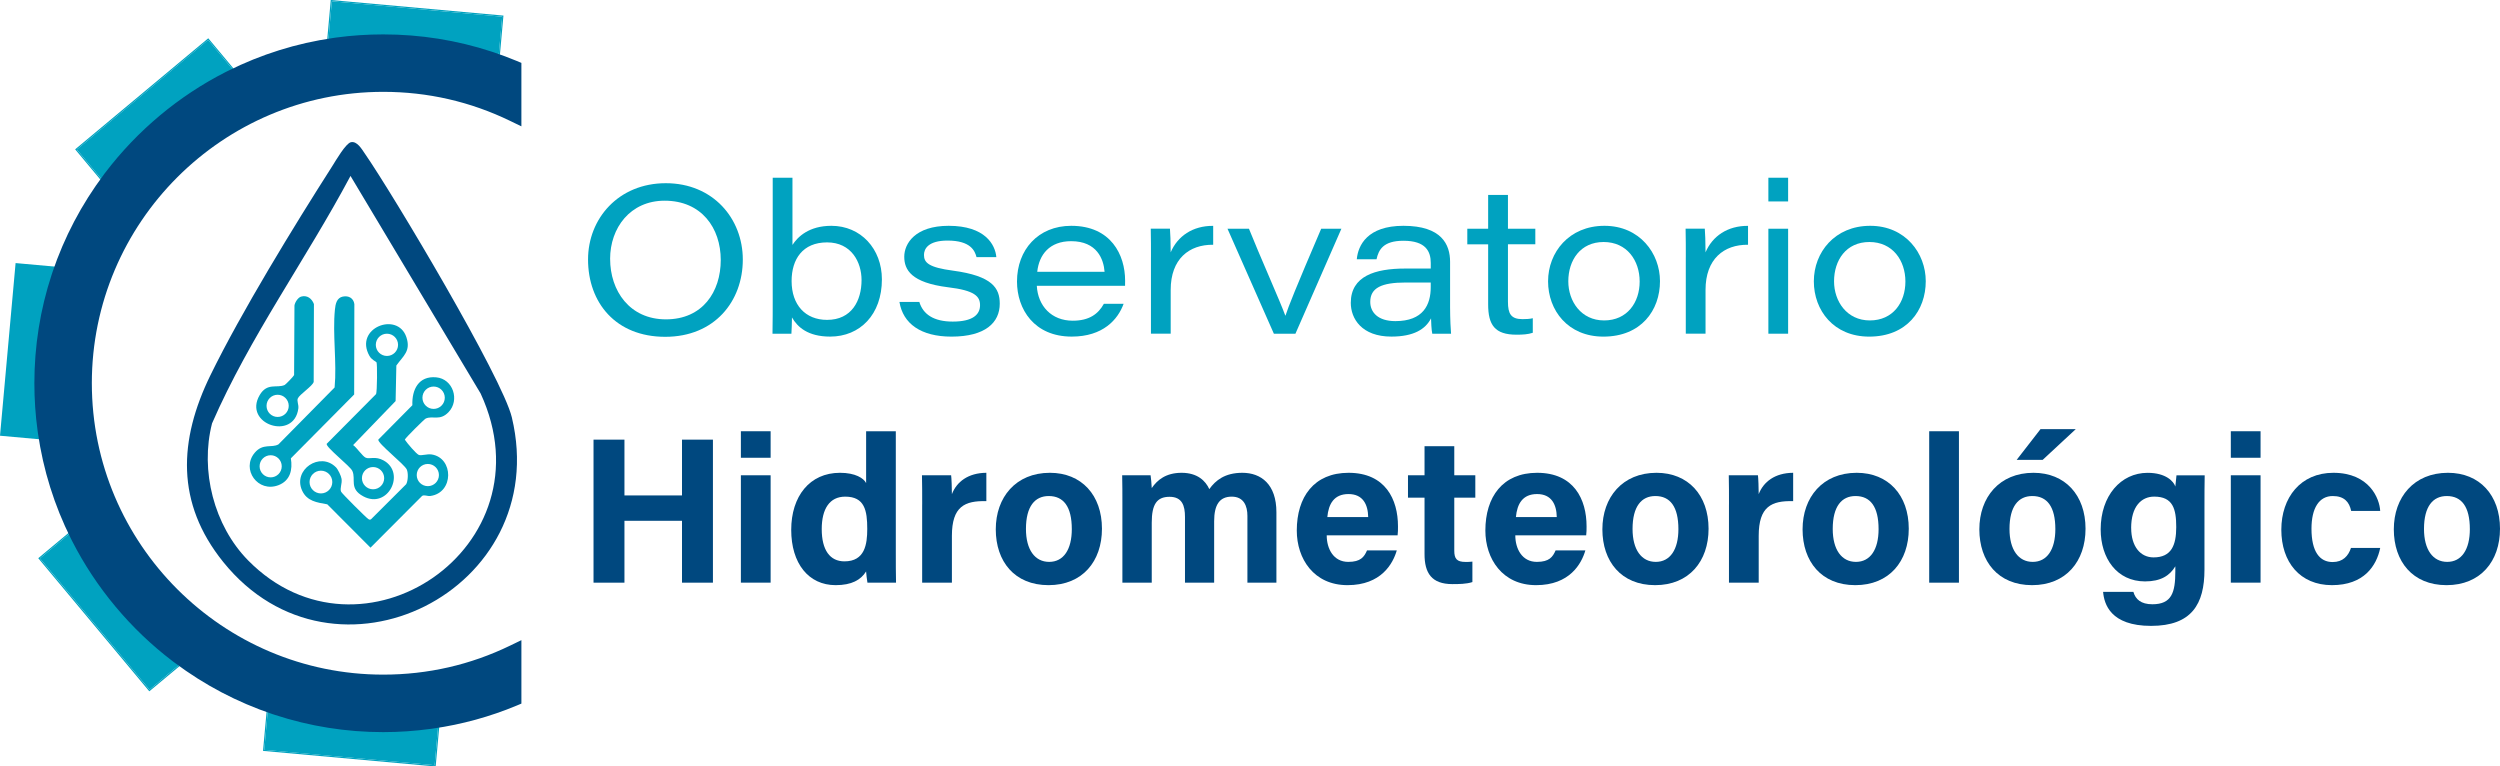 <?xml version="1.0" encoding="UTF-8"?>
<svg id="Capa_2" data-name="Capa 2" xmlns="http://www.w3.org/2000/svg" viewBox="0 0 907.84 278.34">
  <defs>
    <style>
      .cls-1 {
        fill: #00487f;
      }

      .cls-2 {
        fill: #00a2c0;
      }
    </style>
  </defs>
  <g id="Capa_1-2" data-name="Capa 1">
    <g>
      <g>
        <g>
          <rect class="cls-2" x="-18.05" y="117.19" width="62.95" height="21.29" transform="translate(-115.09 129.71) rotate(-84.84)"/>
          <g>
            <rect class="cls-2" x="27.23" y="32.02" width="62.1" height="20.44" transform="translate(-13.53 47.15) rotate(-39.85)"/>
            <path class="cls-2" d="M75.63,13.9L27.29,54.23l13.64,16.35,48.34-40.34-13.64-16.34ZM27.89,54.29L75.57,14.5l13.1,15.69-47.68,39.79-13.1-15.69Z"/>
          </g>
          <g>
            <rect class="cls-2" x="140.3" y="-17.62" width="20.43" height="62.1" transform="translate(123.58 162.13) rotate(-84.83)"/>
            <path class="cls-2" d="M120.11,0l-1.91,21.21,62.71,5.65,1.91-21.2L120.11,0ZM180.52,26.4l-61.85-5.58,1.84-20.35,61.85,5.58-1.84,20.35Z"/>
          </g>
          <g>
            <rect class="cls-2" x="117.6" y="233.85" width="20.43" height="62.1" transform="translate(-147.47 368.48) rotate(-84.86)"/>
            <path class="cls-2" d="M97.43,251.48l-1.92,21.2,62.7,5.66,1.92-21.21-62.7-5.65ZM157.83,277.87l-61.85-5.58,1.83-20.35,61.85,5.58-1.83,20.35Z"/>
          </g>
          <g>
            <path class="cls-2" d="M30.24,189.06l-16.35,13.64,40.33,48.34,16.36-13.63-40.34-48.35ZM14.5,202.76l15.69-13.09,39.78,47.68-15.69,13.09-39.78-47.68Z"/>
            <rect class="cls-2" x="32.02" y="189.01" width="20.43" height="62.1" transform="translate(-131.17 78.14) rotate(-39.84)"/>
          </g>
        </g>
        <path class="cls-1" d="M33.35,139.17c0,58.34,47.47,105.81,105.81,105.81,16.17,0,31.69-3.55,46.11-10.55l4.07-1.97v23.04l-1.74.73c-9.68,4.03-19.86,6.83-30.28,8.32-.17.03-.35.06-.53.08-.16.02-.32.05-.49.06-5.6.77-11.37,1.17-17.14,1.17-13.46,0-26.72-2.12-39.4-6.28l-.53-.17c-.06-.03-.12-.04-.18-.06l-.15-.05c-12.73-4.28-24.67-10.56-35.49-18.66-.16-.1-.32-.23-.48-.35-.14-.11-.25-.19-.35-.27-15.18-11.55-27.77-26.62-36.4-43.58-.03-.05-.08-.15-.13-.25l-.04-.1c-.09-.16-.19-.35-.27-.52-6.01-12.02-10.04-24.9-11.96-38.24-.03-.17-.05-.35-.07-.53-.03-.16-.05-.32-.07-.48-.77-5.59-1.16-11.38-1.16-17.15,0-13.47,2.11-26.73,6.27-39.41l.04-.11c.03-.09.06-.18.09-.26l.05-.15c.02-.06.04-.13.06-.19l.04-.14c4.29-12.75,10.58-24.72,18.71-35.56.06-.1.16-.22.26-.36.09-.11.17-.22.26-.33,11.59-15.25,26.67-27.85,43.64-36.48.12-.06.3-.15.47-.23l.06-.03c.11-.06.23-.12.34-.17,12.04-6.02,24.95-10.06,38.3-11.97.1-.02.3-.05.5-.08l.44-.06c5.59-.76,11.38-1.15,17.15-1.15,13.47,0,26.73,2.11,39.41,6.27l.12.04c.08.03.17.05.25.08l.53.18c2.65.89,5.4,1.92,8.13,3.05l1.74.73v23.04l-4.07-1.97c-14.44-7.01-29.95-10.56-46.11-10.56-58.34,0-105.81,47.47-105.81,105.82Z"/>
        <g>
          <g>
            <path class="cls-2" d="M121.95,169.64c.78.78,1.93,3.17,2.09,4.27.26,1.76-.71,3.45-.16,4.67.29.64,9.28,9.61,9.9,9.93.39.2.62.34,1.01,0l12.71-12.68c.69-1.2.79-4.07.22-5.34-.86-1.9-10.59-9.47-10.35-10.84l12.38-12.5c-.23-5.66,2.27-10.71,8.63-10.13,6.21.56,8.61,8.33,4.52,12.63-3.17,3.33-5.73,1.17-8.31,2.34-.49.22-7.49,7.13-7.58,7.67.76,1.19,4.08,5.09,5.05,5.53.88.39,2.99-.41,4.67-.16,8.04,1.22,8.16,13.92-.45,15.08-1.09.15-2.17-.54-2.99-.03l-18.75,18.8-15.69-15.74c-3.74-.68-7.39-1.1-9.16-5.04-3.4-7.55,6.51-14.19,12.25-8.45ZM161.52,144.43c0-2.24-1.82-4.06-4.06-4.06s-4.06,1.82-4.06,4.06,1.82,4.06,4.06,4.06,4.06-1.82,4.06-4.06ZM159.39,172.51c0-2.22-1.8-4.03-4.03-4.03s-4.03,1.8-4.03,4.03,1.8,4.03,4.03,4.03,4.03-1.8,4.03-4.03ZM120.67,175.05c0-2.28-1.85-4.13-4.13-4.13s-4.13,1.85-4.13,4.13,1.85,4.13,4.13,4.13,4.13-1.85,4.13-4.13Z"/>
            <path class="cls-2" d="M124.52,107.7c2.1-.42,3.86.57,4.16,2.73l-.07,32.82-22.99,23.19c.69,4.12-.21,8.06-4.43,9.72-7.51,2.95-13.74-5.73-8.7-11.74,2.99-3.56,6.16-1.65,8.62-3.05l20.4-20.67c.85-9.1-.79-19.32.11-28.28.2-1.99.62-4.27,2.9-4.73ZM102.31,169.33c0-2.22-1.8-4.02-4.02-4.02s-4.02,1.8-4.02,4.02,1.8,4.02,4.02,4.02,4.02-1.8,4.02-4.02Z"/>
            <path class="cls-2" d="M136.71,131.55c-.15-.25-1.73-.87-2.53-2.28-5.79-10.18,10.26-16.34,13.4-6.81,1.66,5.03-1.09,6.7-3.65,10.27l-.27,12.91-15.43,15.98c1.27.86,3.43,4.08,4.56,4.58,1.4.63,3.5-.68,6.55,1.03,8.14,4.55,1.52,17.83-7.43,13-5.22-2.82-2.57-6.14-3.96-9.22-.8-1.77-9.57-8.5-9.33-9.83l17.95-18.08c.39-.87.47-11.01.15-11.55ZM144.55,125.22c0-2.23-1.81-4.04-4.04-4.04s-4.04,1.81-4.04,4.04,1.81,4.04,4.04,4.04,4.04-1.81,4.04-4.04ZM139.51,173.64c0-2.23-1.81-4.04-4.04-4.04s-4.04,1.81-4.04,4.04,1.81,4.04,4.04,4.04,4.04-1.81,4.04-4.04Z"/>
            <path class="cls-2" d="M109.3,107.72c2.2-.66,3.95.69,4.7,2.7l-.09,28.28c-.45,1.53-5.12,4.53-5.75,5.96-.43.98.36,2.25.18,3.65-1.52,11.94-20.25,5.74-14.03-4.86,2.71-4.6,6.26-2.38,9.04-3.64.42-.19,3.32-3.2,3.45-3.64l.13-25.22c.14-1.12,1.28-2.9,2.36-3.22ZM104.85,147.38c0-2.22-1.8-4.03-4.03-4.03s-4.03,1.8-4.03,4.03,1.8,4.03,4.03,4.03,4.03-1.8,4.03-4.03Z"/>
          </g>
          <path class="cls-1" d="M185.88,151.6c-3.43-14.38-43.11-81-53.46-95.93-1.06-1.52-2.74-4.51-4.98-4.03-1.88.4-5.5,6.67-6.79,8.71-13.97,21.85-33,52.94-44.23,75.9-11.55,23.63-12.62,46.4,4.64,67.82,40.41,50.16,119.82,10.29,104.82-52.45ZM90.09,203.49c-12.4-12.62-17.49-32.61-13.09-49.74,13.66-31.39,34.18-59.63,50.28-89.86l47.26,79.02c25.78,55.87-43.56,102.13-84.45,60.58Z"/>
        </g>
      </g>
      <g>
        <path class="cls-2" d="M269.74,94.26c0,15.13-10.23,28.05-28.18,28.05s-28.02-12.38-28.02-28.08c0-14.85,11.05-27.7,28.24-27.7s27.96,12.88,27.96,27.73ZM221.56,94.03c0,11.51,7.02,21.94,20.27,21.94s19.9-9.94,19.9-21.56-6.98-21.53-20.38-21.53c-12.48,0-19.8,9.85-19.8,21.16Z"/>
        <path class="cls-2" d="M280.6,64.54h7.17v24.4c1.91-2.95,5.99-6.94,14.14-6.94,10.65,0,18.34,8.34,18.34,19.45,0,12.77-7.94,20.78-18.79,20.78-8.18,0-11.9-3.53-13.87-6.96-.05,1.85-.08,4.57-.2,5.91h-6.87c.08-4.83.08-8.77.08-13.11v-43.53ZM312.86,101.7c0-6.5-3.68-13.68-12.52-13.68s-12.88,6.09-12.88,14.03c0,8.67,4.99,14.11,12.88,14.11,8.92,0,12.52-6.95,12.52-14.47Z"/>
        <path class="cls-2" d="M333.84,109.64c1.36,4.51,5.24,7.14,12.13,7.14,7.33,0,9.92-2.56,9.92-5.96,0-3.19-1.91-5.35-11.6-6.5-13.4-1.67-15.92-6.35-15.92-11.1s3.93-11.22,16.13-11.22c13.2,0,16.91,6.81,17.31,11.38h-7.2c-.58-2.3-2.14-6.02-10.52-6.02-7.06,0-8.56,3.04-8.56,5.22,0,2.84,1.79,4.54,10.52,5.7,14.33,1.92,17,6.35,17,12,0,6.85-5.22,11.96-17.53,11.96-11.11,0-17.6-4.7-18.9-12.6h7.22Z"/>
        <path class="cls-2" d="M376.5,103.78c.4,7.32,5.33,12.68,13.06,12.68,5.96,0,9.25-2.43,11.29-6.13h7.17c-2.05,5.67-7.44,11.9-18.84,11.9-13.66,0-19.87-9.98-19.87-20,0-11.51,7.67-20.23,19.69-20.23,14.47,0,19.57,10.6,19.57,19.9,0,.65,0,1.14-.02,1.88h-32.05ZM401.11,98.69c-.33-4.53-2.73-11.11-12.15-11.11-7.81,0-11.64,4.88-12.3,11.11h24.45Z"/>
        <path class="cls-2" d="M417.96,93.42c0-3.44,0-6.93-.08-10.37h6.97c.12,1.12.27,5.14.27,8.58,2.47-5.84,7.98-9.68,15.43-9.61v6.86c-8.76-.1-15.43,5.16-15.43,16.39v15.91h-7.17v-27.76Z"/>
        <path class="cls-2" d="M453.54,83.06c3.47,8.77,11.77,27.41,13.18,31.51h.1c1.05-3.25,3.6-9.68,12.95-31.51h7.34l-16.69,38.12h-7.83l-16.84-38.12h7.79Z"/>
        <path class="cls-2" d="M526.58,111.75c0,3.71.23,8.55.35,9.43h-6.82c-.3-1.39-.43-4.32-.45-5.58-2.01,3.96-6.32,6.63-14.4,6.63-10.78,0-14.74-6.53-14.74-12.24,0-9.76,8.86-12.47,19.75-12.47h9.29v-2.03c0-4.17-1.79-8.06-9.91-8.06-7.3,0-9.02,3.22-9.78,6.71h-7.17c.46-5.05,3.84-12.14,16.93-12.14,13.87,0,16.95,6.78,16.95,13.08v16.67ZM519.56,102.61c-1.19-.02-3.75-.02-9.12-.02-8.75,0-12.85,1.94-12.85,7.03,0,3.8,2.8,6.99,9.12,6.99,10.12,0,12.84-5.92,12.84-12.34v-1.66Z"/>
        <path class="cls-2" d="M532.83,83.06h7.57v-12.27h7.19v12.27h9.94v5.65h-9.94v20.87c0,4.37,1.11,6.31,5.27,6.31,1.11,0,2.65-.05,3.75-.33v5.28c-1.72.6-3.71.7-5.91.7-7.9,0-10.3-3.53-10.3-11.03v-21.79h-7.57v-5.65Z"/>
        <path class="cls-2" d="M602.8,102.11c0,10.59-6.85,20.13-20.54,20.13-12.9,0-20.1-9.54-20.1-20.08s7.63-20.16,20.47-20.16,20.17,10.03,20.17,20.1ZM569.51,102.16c0,7.23,4.62,14.2,13,14.2s12.91-6.51,12.91-14.13-4.61-14.35-13.08-14.35-12.83,6.64-12.83,14.28Z"/>
        <path class="cls-2" d="M612.18,93.42c0-3.44,0-6.93-.08-10.37h6.97c.12,1.12.27,5.14.27,8.58,2.47-5.84,7.98-9.68,15.43-9.61v6.86c-8.76-.1-15.43,5.16-15.43,16.39v15.91h-7.17v-27.76Z"/>
        <path class="cls-2" d="M642.16,64.54h7.17v8.61h-7.17v-8.61ZM642.16,83.06h7.17v38.12h-7.17v-38.12Z"/>
        <path class="cls-2" d="M699.31,102.11c0,10.59-6.85,20.13-20.54,20.13-12.9,0-20.1-9.54-20.1-20.08s7.63-20.16,20.47-20.16,20.17,10.03,20.17,20.1ZM666.01,102.16c0,7.23,4.62,14.2,13,14.2s12.91-6.51,12.91-14.13-4.61-14.35-13.08-14.35-12.83,6.64-12.83,14.28Z"/>
        <path class="cls-1" d="M215.53,159.65h11.23v20.26h20.9v-20.26h11.23v51.94h-11.23v-22.47h-20.9v22.47h-11.23v-51.94Z"/>
        <path class="cls-1" d="M269.04,156.6h10.8v9.63h-10.8v-9.63ZM269.04,172.59h10.8v38.99h-10.8v-38.99Z"/>
        <path class="cls-1" d="M325.3,156.6v44.27c0,3.55,0,7.15.08,10.71h-10.38c-.22-1.17-.42-3.18-.49-4.07-1.88,3.07-5.24,4.98-11.06,4.98-9.86,0-16.13-7.92-16.13-20.08s6.67-20.72,17.71-20.72c5.61,0,8.62,1.98,9.49,3.73v-18.82h10.8ZM298.4,192.13c0,7.6,2.96,11.72,8.25,11.72,7.42,0,8.28-6.19,8.28-11.79,0-6.67-.94-11.71-8-11.71-5.67,0-8.53,4.43-8.53,11.79Z"/>
        <path class="cls-1" d="M334.88,183.17c0-3.87,0-7.32-.08-10.58h10.59c.14.87.28,4.74.28,6.85,1.72-4.46,5.88-7.71,12.51-7.75v10.3c-7.83-.2-12.51,1.91-12.51,12.59v17h-10.8v-28.42Z"/>
        <path class="cls-1" d="M400.16,192.01c0,11.8-7.06,20.48-19.41,20.48s-19.15-8.63-19.15-20.27,7.28-20.53,19.66-20.53c11.48,0,18.9,8.1,18.9,20.33ZM372.56,192.09c0,7.51,3.23,11.95,8.43,11.95s8.22-4.45,8.22-11.89c0-8.16-2.99-12.02-8.37-12.02-5.01,0-8.28,3.71-8.28,11.95Z"/>
        <path class="cls-1" d="M407.58,182.64c0-3.37,0-6.71-.08-10.05h10.32c.14.95.36,3.13.42,4.65,1.98-2.9,5.11-5.55,10.84-5.55s8.69,2.9,10.06,5.93c2.28-3.19,5.65-5.93,12.01-5.93,6.8,0,12.36,4.18,12.36,14.32v25.58h-10.53v-24.27c0-3.52-1.28-6.97-5.7-6.97s-6.38,2.96-6.38,8.94v22.29h-10.59v-23.86c0-4.04-.99-7.31-5.6-7.31s-6.47,2.7-6.47,9.39v21.78h-10.66v-28.94Z"/>
        <path class="cls-1" d="M481.78,194.4c0,4.88,2.45,9.64,7.83,9.64,4.5,0,5.78-1.8,6.8-4.16h10.81c-1.38,4.77-5.64,12.61-17.89,12.61s-18.42-9.6-18.42-19.83c0-12.23,6.28-20.97,18.8-20.97,13.39,0,17.95,9.69,17.95,19.42,0,1.32,0,2.17-.14,3.29h-25.73ZM496.84,187.77c-.08-4.54-1.89-8.36-7.15-8.36s-7.25,3.57-7.69,8.36h14.83Z"/>
        <path class="cls-1" d="M511.29,172.59h6.01v-10.56h10.8v10.56h7.64v8.12h-7.64v19.24c0,2.96.9,4.11,4.12,4.11.6,0,1.65,0,2.46-.12v7.43c-2.14.73-5.08.74-7.26.74-7.61,0-10.12-4.07-10.12-10.89v-20.51h-6.01v-8.12Z"/>
        <path class="cls-1" d="M550.26,194.4c0,4.88,2.45,9.64,7.83,9.64,4.5,0,5.78-1.8,6.8-4.16h10.81c-1.38,4.77-5.64,12.61-17.89,12.61s-18.42-9.6-18.42-19.83c0-12.23,6.28-20.97,18.8-20.97,13.39,0,17.95,9.69,17.95,19.42,0,1.32,0,2.17-.14,3.29h-25.73ZM565.32,187.77c-.08-4.54-1.89-8.36-7.15-8.36s-7.25,3.57-7.69,8.36h14.83Z"/>
        <path class="cls-1" d="M620.44,192.01c0,11.8-7.06,20.48-19.41,20.48s-19.15-8.63-19.15-20.27,7.28-20.53,19.66-20.53c11.48,0,18.9,8.1,18.9,20.33ZM592.84,192.09c0,7.51,3.23,11.95,8.43,11.95s8.22-4.45,8.22-11.89c0-8.16-3-12.02-8.37-12.02-5.01,0-8.28,3.71-8.28,11.95Z"/>
        <path class="cls-1" d="M627.86,183.17c0-3.87,0-7.32-.08-10.58h10.59c.14.87.28,4.74.28,6.85,1.72-4.46,5.88-7.71,12.51-7.75v10.3c-7.83-.2-12.51,1.91-12.51,12.59v17h-10.8v-28.42Z"/>
        <path class="cls-1" d="M693.14,192.01c0,11.8-7.06,20.48-19.41,20.48s-19.15-8.63-19.15-20.27,7.28-20.53,19.66-20.53c11.48,0,18.9,8.1,18.9,20.33ZM665.53,192.09c0,7.51,3.23,11.95,8.43,11.95s8.22-4.45,8.22-11.89c0-8.16-2.99-12.02-8.37-12.02-5.01,0-8.28,3.71-8.28,11.95Z"/>
        <path class="cls-1" d="M700.56,211.59v-54.99h10.8v54.99h-10.8Z"/>
        <path class="cls-1" d="M757.33,192.01c0,11.8-7.06,20.48-19.41,20.48s-19.15-8.63-19.15-20.27,7.28-20.53,19.66-20.53c11.48,0,18.9,8.1,18.9,20.33ZM729.72,192.09c0,7.51,3.23,11.95,8.43,11.95s8.22-4.45,8.22-11.89c0-8.16-2.99-12.02-8.37-12.02-5.01,0-8.28,3.71-8.28,11.95ZM753.78,155.84l-12.02,11.16h-9.44l8.66-11.16h12.8Z"/>
        <path class="cls-1" d="M800.52,206.84c0,12.52-4.62,20.44-19.39,20.44s-17.04-7.95-17.42-12.35h11c.76,2.68,2.73,4.5,6.9,4.5,7.01,0,8.33-4.27,8.33-11.92v-1.86c-2.03,3.37-5.26,5.48-10.99,5.48-10.27,0-16.12-8.42-16.12-18.9,0-12.19,7.3-20.53,17.05-20.53,6.69,0,9.47,3.15,10.06,4.97.08-1.06.35-3.43.42-4.07h10.24c-.07,3.48-.08,7.44-.08,11.19v23.05ZM773.91,191.74c0,6.71,3.35,10.67,8.13,10.67,6.5,0,8.23-4.46,8.23-11s-1.16-11.07-8.01-11.07c-4.68,0-8.36,3.61-8.36,11.4Z"/>
        <path class="cls-1" d="M810.09,156.6h10.8v9.63h-10.8v-9.63ZM810.09,172.59h10.8v38.99h-10.8v-38.99Z"/>
        <path class="cls-1" d="M864.34,198.99c-1.34,6.5-5.91,13.5-17.53,13.5s-18.38-8.4-18.38-20.12,7.02-20.68,18.89-20.68c13.15,0,16.8,9.43,17.01,13.84h-10.54c-.67-3.18-2.47-5.4-6.68-5.4-4.94,0-7.73,4.33-7.73,11.89,0,8.3,2.96,12.08,7.68,12.08,3.71,0,5.7-2.19,6.66-5.12h10.61Z"/>
        <path class="cls-1" d="M907.84,192.01c0,11.8-7.06,20.48-19.41,20.48s-19.15-8.63-19.15-20.27,7.28-20.53,19.66-20.53c11.48,0,18.9,8.1,18.9,20.33ZM880.24,192.09c0,7.51,3.23,11.95,8.43,11.95s8.22-4.45,8.22-11.89c0-8.16-3-12.02-8.37-12.02-5.01,0-8.28,3.71-8.28,11.95Z"/>
      </g>
    </g>
  </g>
</svg>